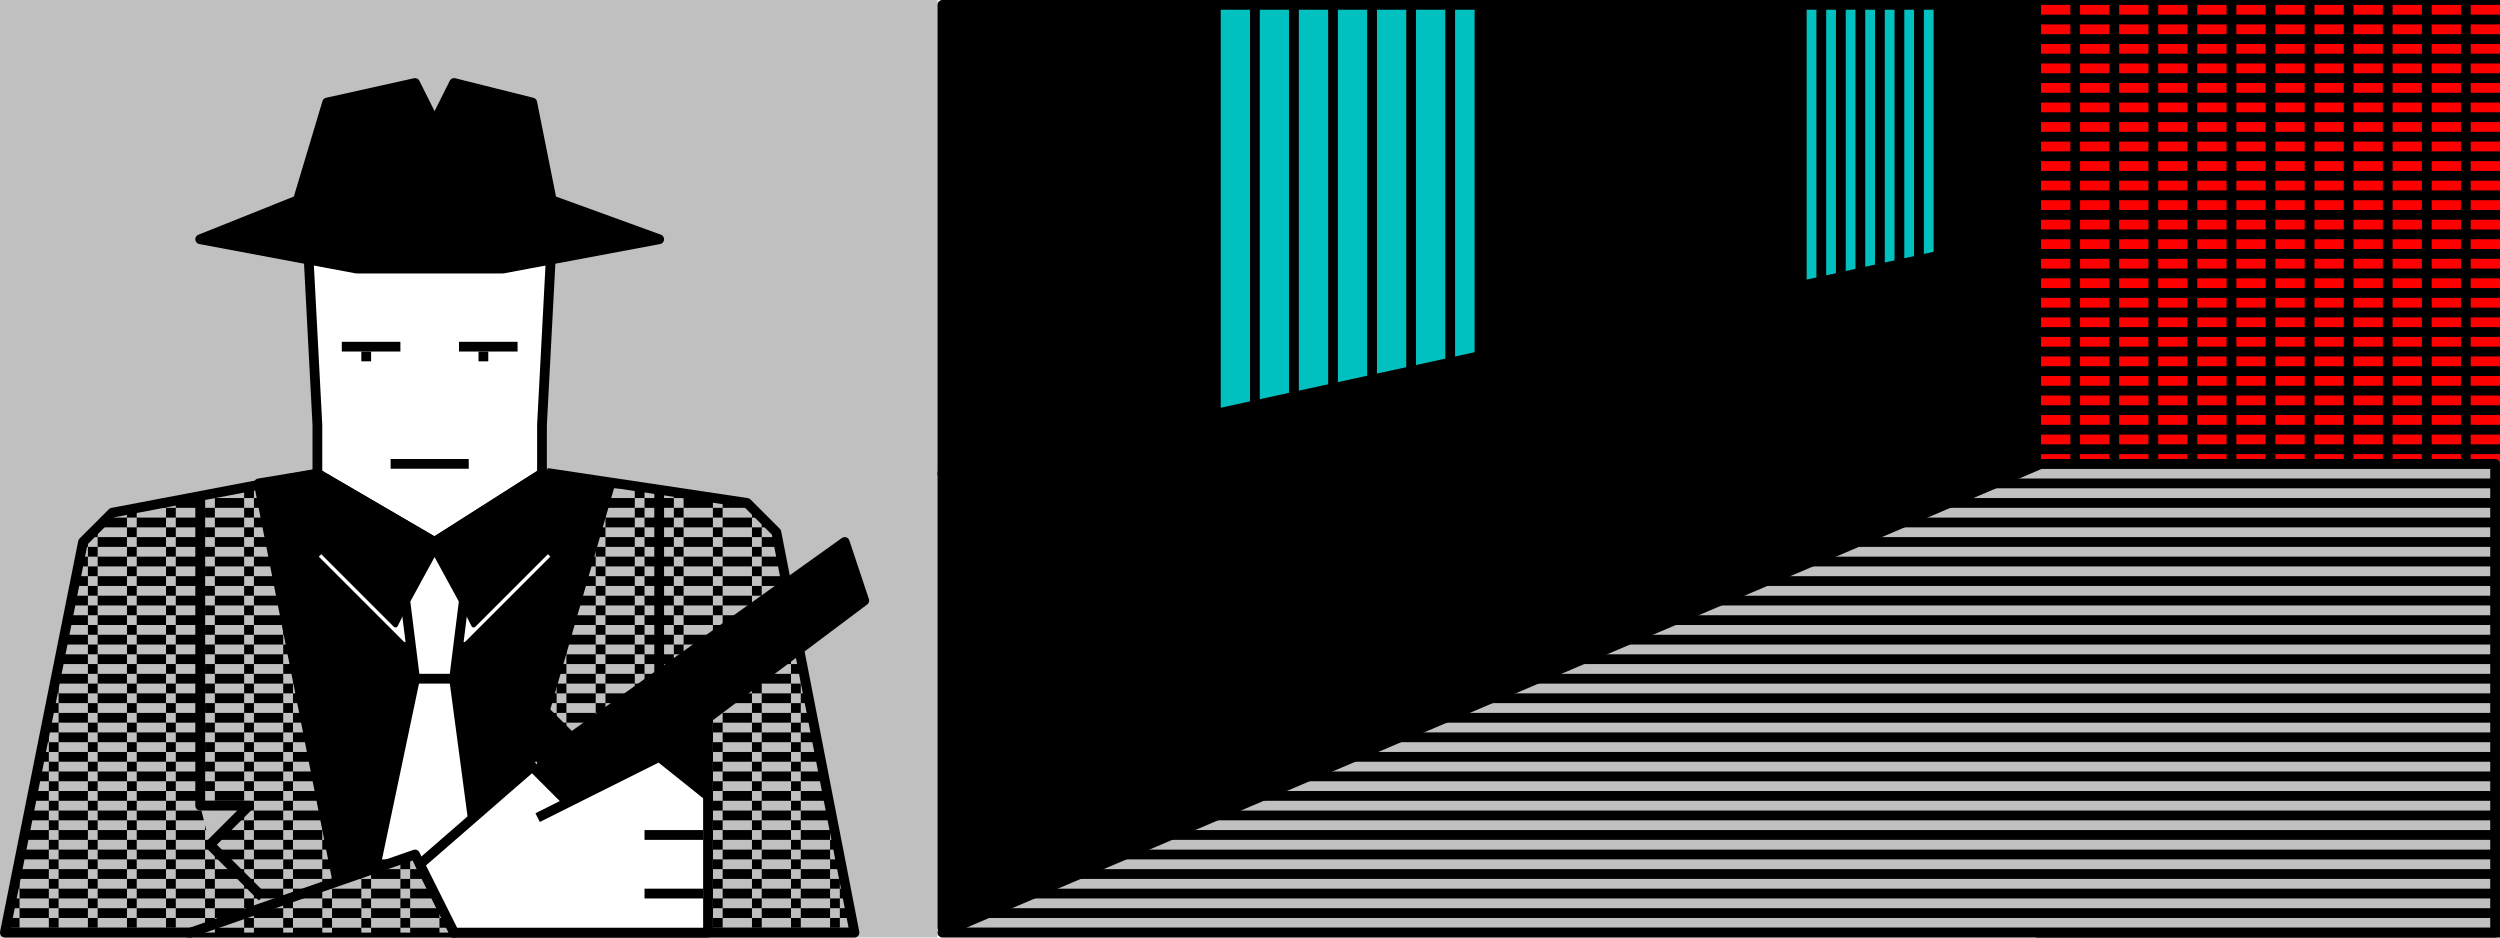 <?xml version="1.0" encoding="UTF-8" standalone="yes"?>
<svg viewBox="0 0 2560 960" style="stroke-linecap:square;stroke-linejoin:round;stroke-width:10" height="100%" width="100%" xmlns="http://www.w3.org/2000/svg">
  <defs>
    <pattern id="fill-jacket" x="0" y="0" width="40" height="20" patternUnits="userSpaceOnUse">
      <rect fill="#c0c0c0" x="0" y="0" width="40" height="20" />
      <rect fill="#000000" x="0" y="10" width="10" height="10" />
      <rect fill="#000000" x="20" y="10" width="20" height="10" />
      <rect fill="#000000" x="10" y="0" width="10" height="10" />
    </pattern>
    <pattern id="fill-right-floor" x="0" y="0" width="1" height="20" patternUnits="userSpaceOnUse">
      <rect fill="#c0c0c0" x="0" y="0" width="1" height="20" />
      <rect fill="#000000" x="0" y="10" width="1" height="10" />
    </pattern>
    <pattern id="fill-right-far-wall" x="0" y="0" width="40" height="20" patternUnits="userSpaceOnUse">
      <rect fill="#000000" x="0" y="0" width="40" height="20" />
      <rect fill="#ff0000" x="10" y="5" width="30" height="10" />
    </pattern>
    <pattern id="fill-right-wall-window-1" x="0" y="0" width="40" height="1" patternUnits="userSpaceOnUse">
      <rect fill="#00c0c0" x="0" y="0" width="40" height="1" />
      <rect fill="#000000" x="0" y="0" width="10" height="1" />
    </pattern>
    <pattern id="fill-right-wall-window-2" x="0" y="0" width="20" height="1" patternUnits="userSpaceOnUse">
      <rect fill="#00c0c0" x="0" y="0" width="20" height="1" />
      <rect fill="#000000" x="0" y="0" width="10" height="1" />
    </pattern>
    <pattern id="fill-right-wall-upper" x="960" y="0" width="1130" height="1" patternUnits="userSpaceOnUse">
      <rect fill="#000000" x="0" y="0" width="1130" height="1" />
      <rect fill="#000000" x="5" y="0" width="40" height="1" />
      <rect fill="url(#fill-right-wall-window-1)" x="280" y="0" width="270" height="1" />
      <rect fill="url(#fill-right-wall-window-2)" x="880" y="0" width="140" height="1" />
    </pattern>
  </defs>

  <!-- left background -->
  <rect id="left-wall" fill="#c0c0c0" x="0" y="0" width="960" height="960" />

  <!-- right background -->
  <rect id="right-far-wall" fill="url(#fill-right-far-wall)" x="2085" y="0" width="475" height="960" />
  <path id="right-wall-upper" fill="url(#fill-right-wall-upper)" stroke="#000000" d="M 965,485 l 1120,-240 v -240 h -1120 Z" />
  <path id="right-wall-lower" fill="#000000" stroke="#000000" d="M 965,485 v 465 l 1120,-475 v -235 Z" />
  <path id="right-floor" fill="url(#fill-right-floor)" stroke="#000000" d="M 2090,475 l -1125,480 h 1590 v -480 Z" />

  <!-- face -->
  <path id="head" fill="#ffffff" stroke="#000000" d="M 325,555 v -120 l -10,-190 h 250 l -10,190 v 120 Z" />
  <path id="eyebrow-1" fill="none" stroke="#000000" d="M 355,355 h 50" />
  <rect id="eye-1" x="490" y="360" fill="#000000" stroke="none" width="10" height="10" />
  <path id="line-34" fill="none" stroke="#000000" d="M 475,355 h 50" />
  <rect id="eye-2" x="370" y="360" fill="#000000" stroke="none" width="10" height="10" />
  <path id="mouth" fill="none" stroke="#000000" d="M 405,475 h 70" />

  <!-- clothes -->
  <path id="hat" fill="#000000" stroke="#000000" d="M 365,275 h 150 l 160,-30 l -110,-40 l -20,-100 l -80,-20 l -20,40 l -20,-40 l -90,20 l -30,100 l -100,40 l 160,30 Z" />
  <path id="jacket" fill="url(#fill-jacket)" stroke="#000000" d="M 565,485 l 200,30 l 30,30 l 80,410 h -870 l 80,-400 l 30,-30 l 210,-40 l 120,70 l 110,-70" />
  <path id="jacket-lapel-shadow" fill="#c0c0c0" stroke="none" d="M 205,825 h 50 l -40,40" />
  <path id="jacket-lapels" fill="none" stroke="#000000" d="M 205,515 v 310 h 50 l -40,40 l 50,50 M 675,505 v 260" />
  <path id="shirt" fill="#000000" stroke="#000000" d="M 540,900 v -110 l 85,-295 l -70,-10 l -110,70 l -120,-70 l -60,10 l 80,405" />
  <path id="shirt-collar-shadow" fill="#ffffff" stroke="#ffffff" stroke-width="5" d="M 330,570 l 85,85 h 60 l 85,-85" />
  <path id="shirt-collar" fill="#000000" stroke="#000000" stroke-width="5" d="M 320,555 l 85,85 l 40,-80 l 40,80 l 85,-85" />
  <path id="tie" fill="#ffffff" stroke="#000000" d="M 415,615 l 30,-55 l 30,55 l -10,80 h -40 l -10,-80 M 485,845 l -20,-150 h -40 l -40,190 h 100" />
  <path id="jacket-sleeve" fill="url(#fill-jacket)" stroke="#000000" d="M 195,955 l 230,-80 l 40,80" />

  <!-- accessory -->
  <path id="gun" fill="#000000" stroke="#000000" d="M 555,815 v -90 l 30,30 l 280,-200 l 20,60 l -160,120 v 90" />

  <!-- hand -->
  <path id="hand" fill="#ffffff" stroke="#000000" d="M 555,835 l 120,-60 l 50,40 v 140 h -260 l -35,-70 l 115,-100 l 35,35" />
  <path id="fingers" fill="none" stroke="#000000" d="M 715,915 h -50 M 715,855 h -50" />

</svg>
